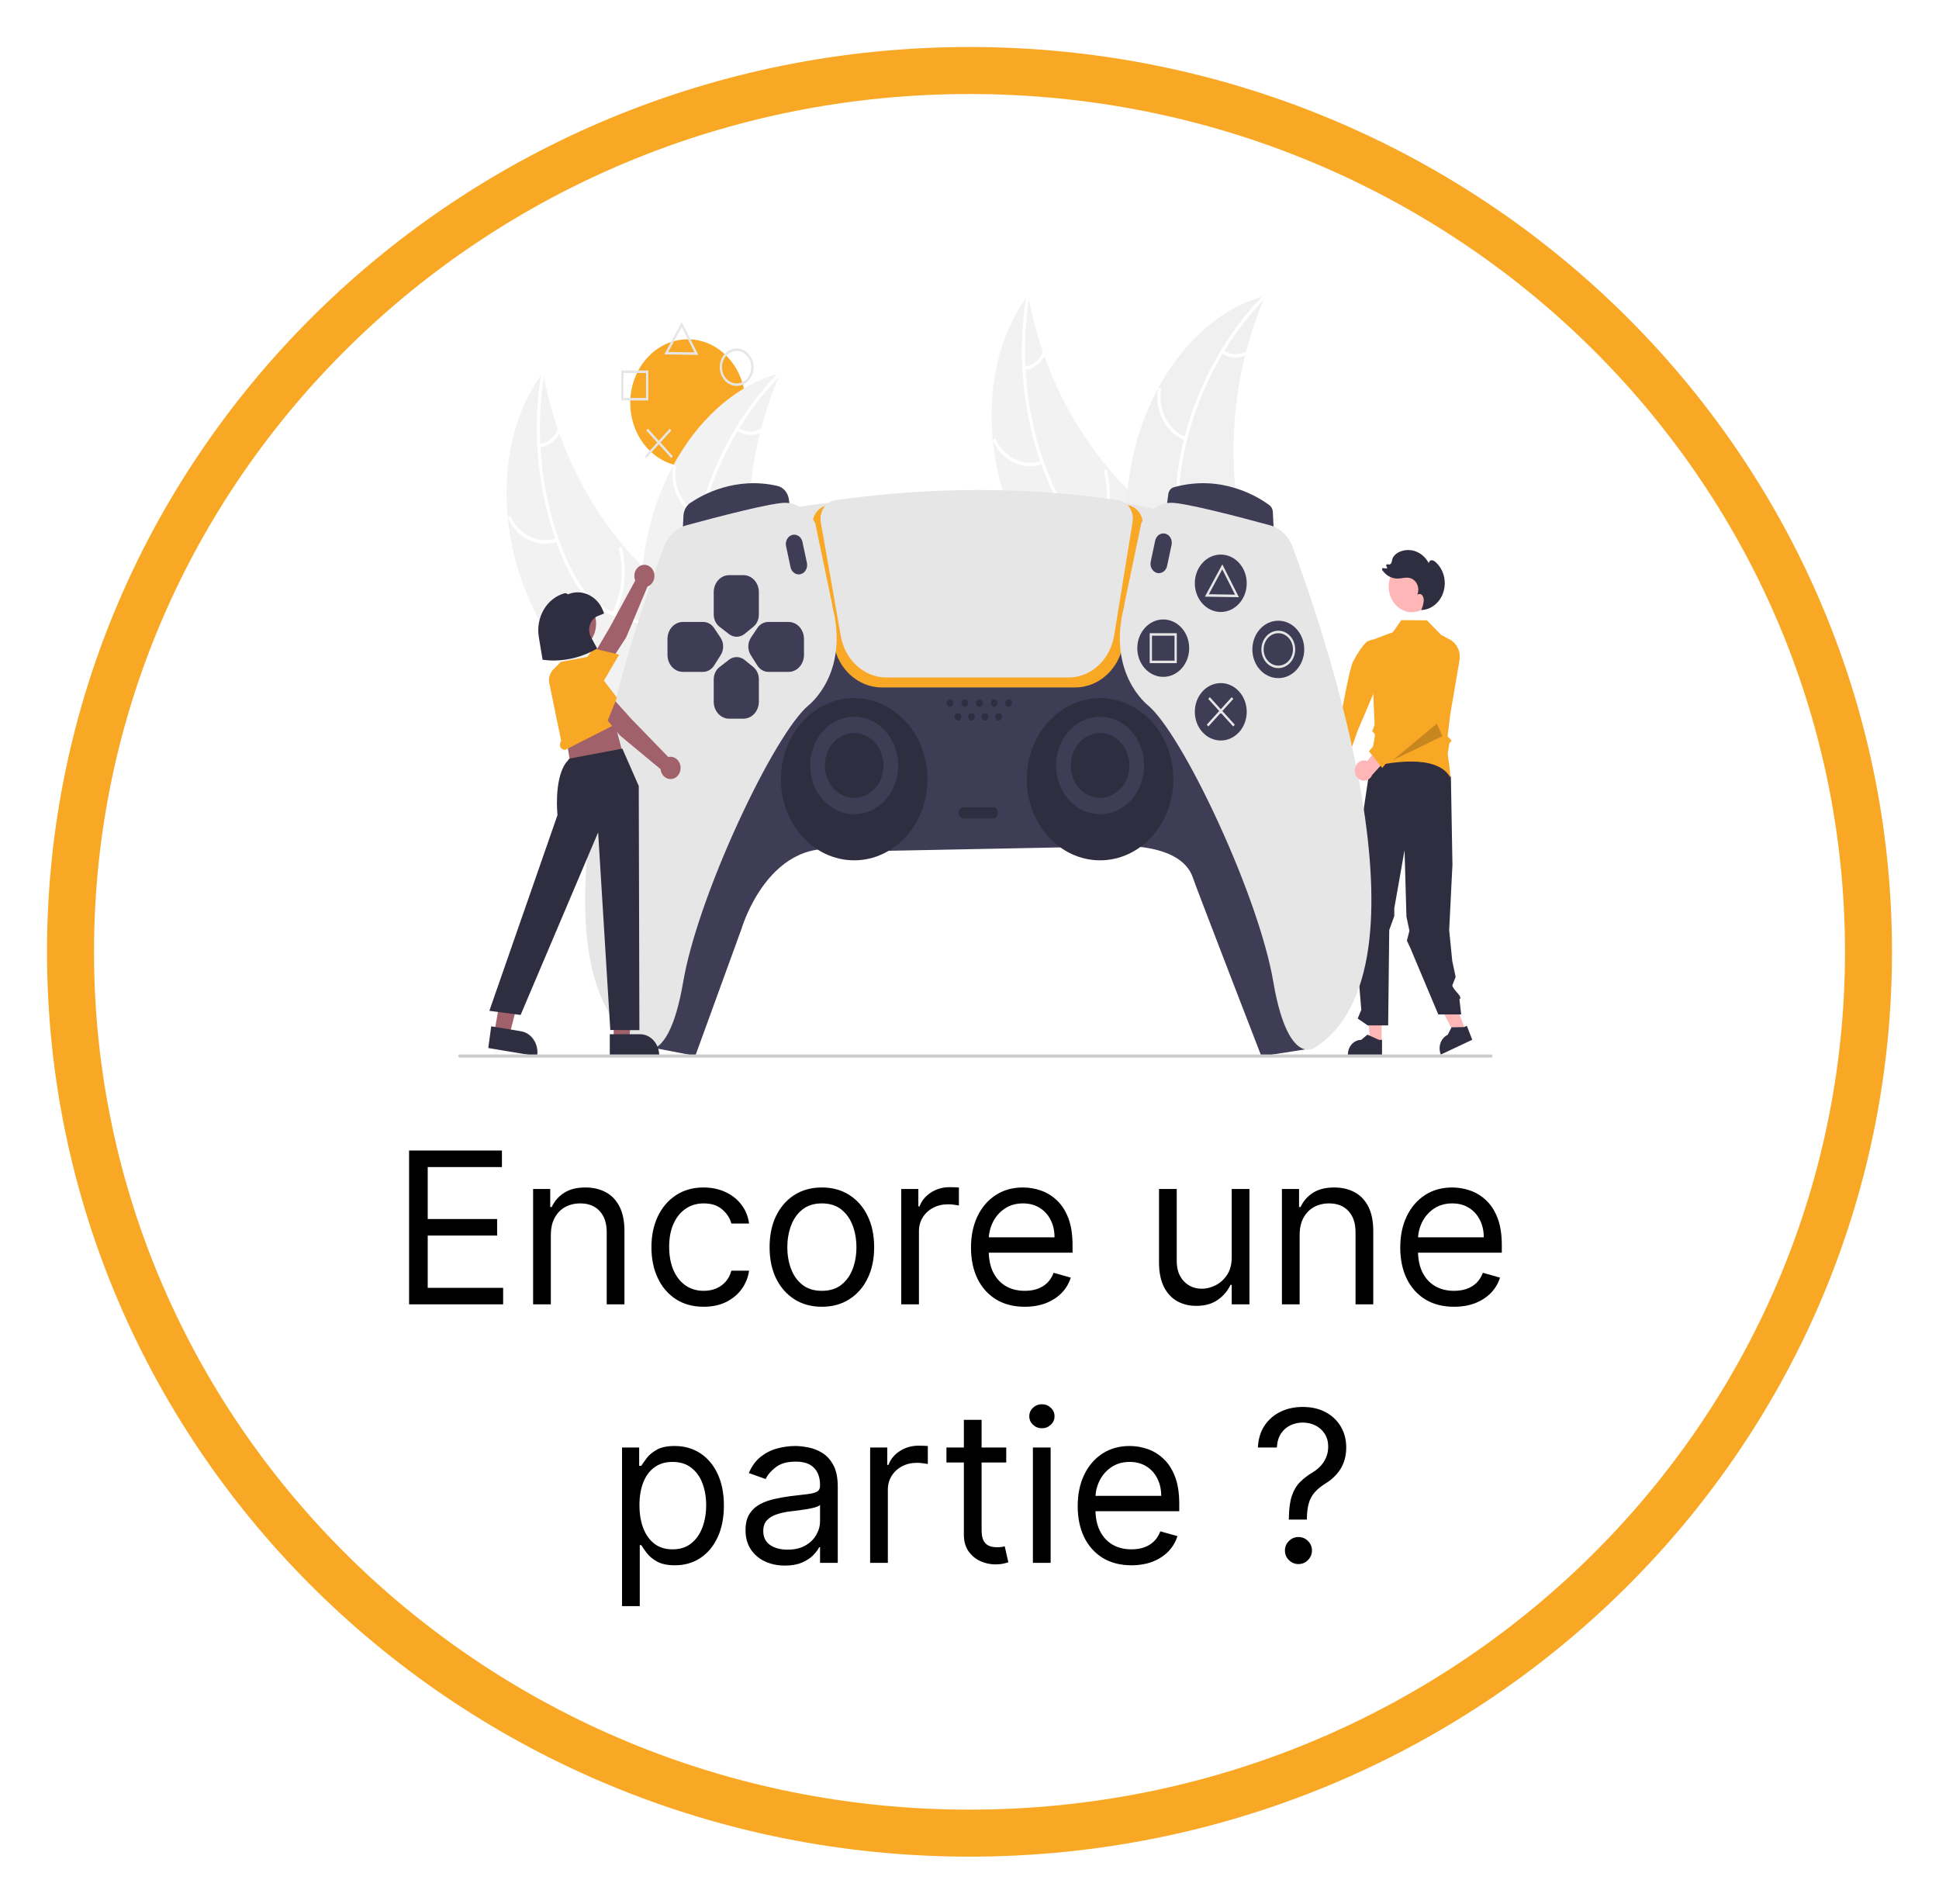 <svg width="165" height="162" viewBox="0 0 165 162" fill="none" xmlns="http://www.w3.org/2000/svg">
<g filter="url(#filter0_d_735_26)">
<path d="M159 77C159 118.385 124.786 152 82.5 152C40.214 152 6 118.385 6 77C6 35.615 40.214 2 82.5 2C124.786 2 159 35.615 159 77Z" fill="white" stroke="#F9A826" stroke-width="4"/>
<path d="M34.812 107V93.909H42.712V95.315H36.397V99.739H42.303V101.145H36.397V105.594H42.815V107H34.812ZM46.874 101.094V107H45.365V97.182H46.822V98.716H46.95C47.18 98.217 47.53 97.817 47.999 97.514C48.467 97.207 49.072 97.054 49.814 97.054C50.479 97.054 51.06 97.19 51.559 97.463C52.057 97.731 52.445 98.141 52.722 98.69C52.999 99.236 53.138 99.926 53.138 100.761V107H51.629V100.864C51.629 100.092 51.429 99.492 51.028 99.061C50.628 98.626 50.078 98.409 49.379 98.409C48.898 98.409 48.467 98.513 48.088 98.722C47.713 98.931 47.417 99.236 47.2 99.636C46.982 100.037 46.874 100.523 46.874 101.094ZM59.883 107.205C58.962 107.205 58.17 106.987 57.505 106.553C56.84 106.118 56.329 105.519 55.971 104.756C55.613 103.994 55.434 103.122 55.434 102.142C55.434 101.145 55.617 100.265 55.984 99.502C56.355 98.735 56.87 98.136 57.531 97.706C58.196 97.271 58.971 97.054 59.857 97.054C60.548 97.054 61.17 97.182 61.724 97.438C62.278 97.693 62.732 98.051 63.085 98.511C63.439 98.972 63.659 99.508 63.744 100.122H62.235C62.12 99.675 61.864 99.278 61.468 98.933C61.076 98.584 60.548 98.409 59.883 98.409C59.295 98.409 58.779 98.562 58.336 98.869C57.897 99.172 57.554 99.6 57.307 100.154C57.064 100.704 56.943 101.349 56.943 102.091C56.943 102.849 57.062 103.51 57.301 104.072C57.544 104.635 57.884 105.072 58.323 105.383C58.767 105.694 59.286 105.849 59.883 105.849C60.275 105.849 60.631 105.781 60.95 105.645C61.27 105.509 61.541 105.312 61.762 105.057C61.984 104.801 62.142 104.494 62.235 104.136H63.744C63.659 104.716 63.448 105.238 63.111 105.702C62.779 106.163 62.337 106.529 61.788 106.802C61.242 107.07 60.607 107.205 59.883 107.205ZM69.938 107.205C69.051 107.205 68.274 106.994 67.605 106.572C66.94 106.15 66.42 105.56 66.045 104.801C65.674 104.043 65.489 103.156 65.489 102.142C65.489 101.119 65.674 100.227 66.045 99.464C66.42 98.701 66.94 98.109 67.605 97.687C68.274 97.265 69.051 97.054 69.938 97.054C70.824 97.054 71.6 97.265 72.264 97.687C72.933 98.109 73.453 98.701 73.824 99.464C74.199 100.227 74.386 101.119 74.386 102.142C74.386 103.156 74.199 104.043 73.824 104.801C73.453 105.56 72.933 106.15 72.264 106.572C71.6 106.994 70.824 107.205 69.938 107.205ZM69.938 105.849C70.611 105.849 71.165 105.677 71.6 105.332C72.034 104.987 72.356 104.533 72.565 103.97C72.774 103.408 72.878 102.798 72.878 102.142C72.878 101.486 72.774 100.874 72.565 100.308C72.356 99.741 72.034 99.283 71.6 98.933C71.165 98.584 70.611 98.409 69.938 98.409C69.264 98.409 68.71 98.584 68.276 98.933C67.841 99.283 67.519 99.741 67.311 100.308C67.102 100.874 66.997 101.486 66.997 102.142C66.997 102.798 67.102 103.408 67.311 103.97C67.519 104.533 67.841 104.987 68.276 105.332C68.71 105.677 69.264 105.849 69.938 105.849ZM76.689 107V97.182H78.147V98.665H78.249C78.428 98.179 78.752 97.785 79.221 97.482C79.689 97.18 80.218 97.028 80.806 97.028C80.916 97.028 81.055 97.031 81.221 97.035C81.387 97.039 81.513 97.046 81.598 97.054V98.588C81.547 98.575 81.43 98.556 81.247 98.531C81.068 98.501 80.878 98.486 80.678 98.486C80.201 98.486 79.775 98.586 79.4 98.786C79.029 98.982 78.735 99.255 78.517 99.604C78.304 99.95 78.198 100.344 78.198 100.787V107H76.689ZM87.204 107.205C86.258 107.205 85.442 106.996 84.756 106.578C84.074 106.156 83.548 105.568 83.177 104.814C82.811 104.055 82.627 103.173 82.627 102.168C82.627 101.162 82.811 100.276 83.177 99.508C83.548 98.737 84.064 98.136 84.724 97.706C85.389 97.271 86.164 97.054 87.051 97.054C87.562 97.054 88.067 97.139 88.566 97.31C89.064 97.48 89.518 97.757 89.927 98.141C90.336 98.52 90.662 99.023 90.905 99.649C91.148 100.276 91.269 101.047 91.269 101.963V102.602H83.701V101.298H89.735C89.735 100.744 89.625 100.25 89.403 99.815C89.186 99.381 88.875 99.038 88.47 98.786C88.069 98.535 87.596 98.409 87.051 98.409C86.45 98.409 85.93 98.558 85.491 98.856C85.056 99.151 84.722 99.534 84.488 100.007C84.253 100.48 84.136 100.987 84.136 101.528V102.398C84.136 103.139 84.264 103.768 84.519 104.283C84.779 104.795 85.14 105.185 85.6 105.453C86.06 105.717 86.595 105.849 87.204 105.849C87.6 105.849 87.959 105.794 88.278 105.683C88.602 105.568 88.881 105.398 89.115 105.172C89.35 104.942 89.531 104.656 89.659 104.315L91.116 104.724C90.963 105.219 90.705 105.653 90.343 106.028C89.981 106.399 89.533 106.689 89 106.898C88.468 107.102 87.869 107.205 87.204 107.205ZM104.814 102.986V97.182H106.323V107H104.814V105.338H104.712C104.482 105.837 104.124 106.261 103.638 106.61C103.152 106.955 102.539 107.128 101.797 107.128C101.184 107.128 100.638 106.994 100.161 106.725C99.684 106.452 99.309 106.043 99.036 105.498C98.763 104.948 98.627 104.256 98.627 103.42V97.182H100.135V103.318C100.135 104.034 100.336 104.605 100.736 105.031C101.141 105.457 101.657 105.67 102.283 105.67C102.658 105.67 103.039 105.575 103.427 105.383C103.819 105.191 104.147 104.897 104.412 104.501C104.68 104.104 104.814 103.599 104.814 102.986ZM110.594 101.094V107H109.086V97.182H110.543V98.716H110.671C110.901 98.217 111.251 97.817 111.719 97.514C112.188 97.207 112.793 97.054 113.535 97.054C114.199 97.054 114.781 97.19 115.28 97.463C115.778 97.731 116.166 98.141 116.443 98.69C116.72 99.236 116.858 99.926 116.858 100.761V107H115.35V100.864C115.35 100.092 115.15 99.492 114.749 99.061C114.349 98.626 113.799 98.409 113.1 98.409C112.618 98.409 112.188 98.513 111.809 98.722C111.434 98.931 111.138 99.236 110.92 99.636C110.703 100.037 110.594 100.523 110.594 101.094ZM123.732 107.205C122.786 107.205 121.969 106.996 121.283 106.578C120.602 106.156 120.075 105.568 119.705 104.814C119.338 104.055 119.155 103.173 119.155 102.168C119.155 101.162 119.338 100.276 119.705 99.508C120.075 98.737 120.591 98.136 121.251 97.706C121.916 97.271 122.692 97.054 123.578 97.054C124.089 97.054 124.594 97.139 125.093 97.31C125.592 97.48 126.045 97.757 126.455 98.141C126.864 98.52 127.19 99.023 127.433 99.649C127.675 100.276 127.797 101.047 127.797 101.963V102.602H120.229V101.298H126.263C126.263 100.744 126.152 100.25 125.93 99.815C125.713 99.381 125.402 99.038 124.997 98.786C124.597 98.535 124.124 98.409 123.578 98.409C122.977 98.409 122.457 98.558 122.018 98.856C121.584 99.151 121.249 99.534 121.015 100.007C120.781 100.48 120.663 100.987 120.663 101.528V102.398C120.663 103.139 120.791 103.768 121.047 104.283C121.307 104.795 121.667 105.185 122.127 105.453C122.587 105.717 123.122 105.849 123.732 105.849C124.128 105.849 124.486 105.794 124.805 105.683C125.129 105.568 125.408 105.398 125.643 105.172C125.877 104.942 126.058 104.656 126.186 104.315L127.643 104.724C127.49 105.219 127.232 105.653 126.87 106.028C126.508 106.399 126.06 106.689 125.528 106.898C124.995 107.102 124.396 107.205 123.732 107.205ZM52.932 132.682V119.182H54.39V120.741H54.569C54.68 120.571 54.833 120.354 55.029 120.089C55.229 119.821 55.515 119.582 55.886 119.374C56.261 119.161 56.768 119.054 57.407 119.054C58.234 119.054 58.962 119.261 59.593 119.674C60.224 120.087 60.716 120.673 61.069 121.432C61.423 122.19 61.6 123.085 61.6 124.116C61.6 125.156 61.423 126.058 61.069 126.82C60.716 127.579 60.226 128.167 59.599 128.585C58.973 128.998 58.251 129.205 57.432 129.205C56.802 129.205 56.297 129.1 55.917 128.891C55.538 128.678 55.246 128.437 55.042 128.169C54.837 127.896 54.68 127.67 54.569 127.491H54.441V132.682H52.932ZM54.415 124.091C54.415 124.832 54.524 125.487 54.741 126.053C54.959 126.616 55.276 127.057 55.694 127.376C56.111 127.692 56.623 127.849 57.228 127.849C57.859 127.849 58.385 127.683 58.807 127.351C59.233 127.014 59.553 126.562 59.766 125.996C59.983 125.425 60.092 124.79 60.092 124.091C60.092 123.401 59.985 122.778 59.772 122.224C59.563 121.666 59.246 121.225 58.819 120.901C58.398 120.573 57.867 120.409 57.228 120.409C56.614 120.409 56.099 120.565 55.681 120.876C55.263 121.183 54.948 121.613 54.735 122.167C54.522 122.717 54.415 123.358 54.415 124.091ZM66.79 129.23C66.168 129.23 65.604 129.113 65.097 128.879C64.589 128.64 64.187 128.297 63.888 127.849C63.59 127.398 63.441 126.852 63.441 126.213C63.441 125.651 63.552 125.195 63.773 124.845C63.995 124.491 64.291 124.214 64.662 124.014C65.033 123.814 65.442 123.665 65.889 123.567C66.341 123.464 66.795 123.384 67.251 123.324C67.847 123.247 68.331 123.19 68.702 123.151C69.077 123.109 69.349 123.038 69.52 122.94C69.695 122.842 69.782 122.672 69.782 122.429V122.378C69.782 121.747 69.609 121.257 69.264 120.908C68.923 120.558 68.406 120.384 67.711 120.384C66.991 120.384 66.426 120.541 66.017 120.857C65.608 121.172 65.32 121.509 65.154 121.866L63.722 121.355C63.978 120.759 64.319 120.294 64.745 119.962C65.175 119.625 65.644 119.391 66.151 119.259C66.663 119.122 67.165 119.054 67.66 119.054C67.975 119.054 68.337 119.092 68.746 119.169C69.16 119.241 69.558 119.393 69.942 119.623C70.329 119.853 70.651 120.2 70.907 120.665C71.163 121.129 71.29 121.751 71.29 122.531V129H69.782V127.67H69.705C69.603 127.884 69.432 128.112 69.194 128.354C68.955 128.597 68.638 128.804 68.241 128.974C67.845 129.145 67.361 129.23 66.79 129.23ZM67.02 127.875C67.617 127.875 68.12 127.758 68.529 127.523C68.942 127.289 69.254 126.987 69.462 126.616C69.675 126.245 69.782 125.855 69.782 125.446V124.065C69.718 124.142 69.577 124.212 69.36 124.276C69.147 124.336 68.9 124.389 68.618 124.436C68.341 124.479 68.071 124.517 67.807 124.551C67.547 124.581 67.336 124.607 67.174 124.628C66.782 124.679 66.415 124.762 66.075 124.877C65.738 124.988 65.465 125.156 65.256 125.382C65.052 125.604 64.95 125.906 64.95 126.29C64.95 126.814 65.143 127.21 65.531 127.479C65.923 127.743 66.42 127.875 67.02 127.875ZM74.044 129V119.182H75.501V120.665H75.603C75.782 120.179 76.106 119.785 76.575 119.482C77.044 119.18 77.572 119.028 78.16 119.028C78.271 119.028 78.409 119.031 78.576 119.035C78.742 119.039 78.868 119.045 78.953 119.054V120.588C78.902 120.575 78.784 120.556 78.601 120.531C78.422 120.501 78.233 120.486 78.032 120.486C77.555 120.486 77.129 120.586 76.754 120.786C76.383 120.982 76.089 121.255 75.872 121.604C75.659 121.95 75.552 122.344 75.552 122.787V129H74.044ZM85.626 119.182V120.46H80.538V119.182H85.626ZM82.021 116.83H83.53V126.188C83.53 126.614 83.591 126.933 83.715 127.146C83.843 127.355 84.005 127.496 84.201 127.568C84.401 127.636 84.612 127.67 84.834 127.67C85 127.67 85.136 127.662 85.243 127.645C85.349 127.624 85.434 127.607 85.498 127.594L85.805 128.949C85.703 128.987 85.56 129.026 85.377 129.064C85.194 129.107 84.961 129.128 84.68 129.128C84.254 129.128 83.836 129.036 83.427 128.853C83.022 128.67 82.686 128.391 82.417 128.016C82.153 127.641 82.021 127.168 82.021 126.597V116.83ZM87.895 129V119.182H89.404V129H87.895ZM88.662 117.545C88.368 117.545 88.115 117.445 87.902 117.245C87.693 117.045 87.588 116.804 87.588 116.523C87.588 116.241 87.693 116.001 87.902 115.8C88.115 115.6 88.368 115.5 88.662 115.5C88.956 115.5 89.208 115.6 89.417 115.8C89.63 116.001 89.736 116.241 89.736 116.523C89.736 116.804 89.63 117.045 89.417 117.245C89.208 117.445 88.956 117.545 88.662 117.545ZM96.283 129.205C95.337 129.205 94.521 128.996 93.835 128.578C93.153 128.156 92.627 127.568 92.256 126.814C91.89 126.055 91.707 125.173 91.707 124.168C91.707 123.162 91.89 122.276 92.256 121.509C92.627 120.737 93.143 120.136 93.803 119.706C94.468 119.271 95.243 119.054 96.13 119.054C96.641 119.054 97.146 119.139 97.645 119.31C98.143 119.48 98.597 119.757 99.006 120.141C99.415 120.52 99.741 121.023 99.984 121.649C100.227 122.276 100.349 123.047 100.349 123.963V124.602H92.781V123.298H98.814C98.814 122.744 98.704 122.25 98.482 121.815C98.265 121.381 97.954 121.038 97.549 120.786C97.148 120.535 96.675 120.409 96.13 120.409C95.529 120.409 95.009 120.558 94.57 120.857C94.136 121.151 93.801 121.534 93.567 122.007C93.332 122.48 93.215 122.987 93.215 123.528V124.398C93.215 125.139 93.343 125.768 93.599 126.283C93.859 126.795 94.219 127.185 94.679 127.453C95.139 127.717 95.674 127.849 96.283 127.849C96.68 127.849 97.038 127.794 97.357 127.683C97.681 127.568 97.96 127.398 98.195 127.172C98.429 126.942 98.61 126.656 98.738 126.315L100.195 126.724C100.042 127.219 99.784 127.653 99.422 128.028C99.06 128.399 98.612 128.689 98.079 128.898C97.547 129.102 96.948 129.205 96.283 129.205ZM109.675 125.318V125.241C109.683 124.428 109.768 123.78 109.93 123.298C110.092 122.817 110.322 122.427 110.621 122.129C110.919 121.83 111.277 121.555 111.695 121.304C111.946 121.151 112.172 120.969 112.372 120.761C112.572 120.548 112.73 120.303 112.845 120.026C112.964 119.749 113.024 119.442 113.024 119.105C113.024 118.687 112.926 118.325 112.73 118.018C112.534 117.712 112.272 117.475 111.944 117.309C111.616 117.143 111.251 117.06 110.851 117.06C110.501 117.06 110.165 117.132 109.841 117.277C109.517 117.422 109.246 117.65 109.029 117.961C108.812 118.272 108.686 118.679 108.652 119.182H107.041C107.075 118.457 107.263 117.837 107.604 117.322C107.949 116.806 108.403 116.412 108.965 116.139C109.532 115.866 110.16 115.73 110.851 115.73C111.601 115.73 112.253 115.879 112.807 116.178C113.365 116.476 113.795 116.885 114.098 117.405C114.405 117.925 114.558 118.517 114.558 119.182C114.558 119.651 114.486 120.075 114.341 120.454C114.2 120.833 113.996 121.172 113.727 121.47C113.463 121.768 113.143 122.033 112.768 122.263C112.393 122.497 112.093 122.744 111.867 123.004C111.641 123.26 111.477 123.565 111.375 123.918C111.273 124.272 111.217 124.713 111.209 125.241V125.318H109.675ZM110.493 129.102C110.177 129.102 109.907 128.989 109.681 128.763C109.455 128.538 109.342 128.267 109.342 127.952C109.342 127.636 109.455 127.366 109.681 127.14C109.907 126.914 110.177 126.801 110.493 126.801C110.808 126.801 111.079 126.914 111.305 127.14C111.53 127.366 111.643 127.636 111.643 127.952C111.643 128.161 111.59 128.352 111.484 128.527C111.381 128.702 111.243 128.842 111.068 128.949C110.898 129.051 110.706 129.102 110.493 129.102Z" fill="black"/>
<path d="M82.838 60L75 51.33L79.558 48.281L83.27 52.386L95.807 41L100 44.417L82.838 60Z" fill="white"/>
</g>
<g clip-path="url(#clip0_735_26)" filter="url(#filter1_d_735_26)">
<path d="M124.753 83.785L123.884 84.195L122.042 80.681L123.324 80.076L124.753 83.785Z" fill="#FFB6B6"/>
<path d="M117.571 84.695L116.626 84.695L116.177 80.664H117.571L117.571 84.695Z" fill="#FFB6B6"/>
<path d="M117.604 85.785L114.699 85.785V85.745C114.699 85.413 114.818 85.095 115.03 84.86C115.243 84.625 115.53 84.494 115.83 84.494H115.83L116.361 84.048L117.351 84.494L117.604 84.494L117.604 85.785Z" fill="#2F2E41"/>
<path d="M125.281 84.483L122.609 85.743L122.594 85.706C122.477 85.4 122.474 85.056 122.586 84.748C122.697 84.441 122.915 84.195 123.191 84.064L123.191 84.064L123.522 83.424L124.59 83.405L124.823 83.295L125.281 84.483Z" fill="#2F2E41"/>
<path d="M116.644 60.836L115.209 70.508L115.599 71.949L115.087 72.97L115.84 81.935L115.534 82.679L116.388 83.262H118.126L118.218 75.146L118.647 73.954V73.298L119.521 68.349L119.682 74.01L119.936 75.203L119.722 76.053L120.001 76.648L122.392 82.328H124.34L124.19 81.043C124.539 80.848 123.666 80.276 123.582 79.853L123.869 79.139L123.582 77.79L123.319 75.154L123.596 69.59L123.465 62.097C122.811 61.127 122.086 60.378 121.186 60.169L116.644 60.836Z" fill="#2F2E41"/>
<path d="M120.141 48.098C121.228 48.098 122.11 47.123 122.11 45.92C122.11 44.717 121.228 43.741 120.141 43.741C119.053 43.741 118.172 44.717 118.172 45.92C118.172 47.123 119.053 48.098 120.141 48.098Z" fill="#FFB6B6"/>
<path d="M112.022 63.121C111.998 62.999 111.998 62.872 112.022 62.749C112.047 62.627 112.095 62.512 112.164 62.413C112.234 62.313 112.321 62.232 112.422 62.174C112.522 62.117 112.633 62.084 112.746 62.079L113.54 59.161L114.457 60.377L113.563 62.961C113.558 63.172 113.484 63.373 113.354 63.528C113.224 63.682 113.047 63.778 112.857 63.798C112.667 63.818 112.477 63.76 112.323 63.635C112.17 63.51 112.062 63.327 112.022 63.121Z" fill="#FFB6B6"/>
<path d="M117.168 51.13L116.812 50.411L116.354 50.58C116.354 50.58 115.849 50.941 115.14 52.304C114.813 52.935 114.105 56.977 114.105 56.977L112.45 61.824L114.137 62.14L115.545 58.145L117.177 54.322L117.168 51.13Z" fill="#F9A826"/>
<path d="M120.068 60.805C121.454 60.805 122.853 61.107 123.426 62.187C123.411 61.952 123.373 61.545 123.334 61.172L123.191 60.168L123.336 59.248L123.528 59.036L123.184 58.655L123.419 56.735L124.193 52.21C124.254 51.855 124.206 51.486 124.058 51.163C123.91 50.84 123.67 50.58 123.375 50.424L122.631 50.028L121.425 48.791L119.244 48.773L118.533 49.796L116.66 50.5L116.974 57.696L116.768 58.228C116.814 58.275 116.912 58.376 116.964 58.44C117.039 58.532 116.944 59.002 116.881 59.274L116.794 60L117.068 60.216L116.711 60.682L116.64 61.273C116.994 61.18 118.523 60.805 120.068 60.805Z" fill="#F9A826"/>
<path d="M120.644 47.992C120.653 47.971 120.661 47.95 120.67 47.93C120.666 47.93 120.663 47.93 120.66 47.931L120.644 47.992Z" fill="#2F2E41"/>
<path d="M122.165 43.84C122.071 43.743 121.95 43.684 121.821 43.676C121.694 43.681 121.565 43.808 121.591 43.946C121.357 43.487 120.985 43.135 120.54 42.95C120.094 42.766 119.605 42.76 119.156 42.935C118.84 43.059 118.529 43.306 118.457 43.669C118.449 43.764 118.424 43.856 118.381 43.939C118.345 43.984 118.297 44.015 118.244 44.03C118.191 44.045 118.136 44.042 118.084 44.022L118.081 44.021C118.063 44.015 118.044 44.014 118.026 44.02C118.009 44.025 117.992 44.036 117.98 44.052C117.968 44.068 117.961 44.087 117.959 44.107C117.956 44.128 117.96 44.148 117.969 44.167L118.058 44.352C117.945 44.379 117.828 44.377 117.716 44.343C117.698 44.338 117.678 44.339 117.66 44.347C117.642 44.354 117.627 44.367 117.616 44.385C117.605 44.403 117.6 44.423 117.6 44.444C117.6 44.466 117.606 44.486 117.618 44.504C117.766 44.729 117.961 44.912 118.185 45.04C118.409 45.167 118.657 45.235 118.91 45.238C119.267 45.236 119.629 45.099 119.977 45.19C120.112 45.226 120.238 45.294 120.345 45.39C120.453 45.486 120.54 45.607 120.6 45.745C120.66 45.884 120.691 46.035 120.691 46.188C120.691 46.341 120.66 46.492 120.601 46.63C120.708 46.501 120.914 46.532 121.024 46.658C121.074 46.727 121.111 46.805 121.133 46.89C121.155 46.974 121.161 47.063 121.15 47.15C121.121 47.417 121.05 47.676 120.939 47.915C121.362 47.901 121.771 47.743 122.11 47.463C122.45 47.184 122.703 46.795 122.837 46.351C122.971 45.907 122.978 45.428 122.858 44.978C122.737 44.529 122.495 44.132 122.165 43.84H122.165Z" fill="#2F2E41"/>
<path d="M58.528 35.707C61.231 35.707 63.423 33.282 63.423 30.291C63.423 27.299 61.231 24.874 58.528 24.874C55.824 24.874 53.632 27.299 53.632 30.291C53.632 33.282 55.824 35.707 58.528 35.707Z" fill="#F9A826"/>
<path d="M44.769 46.402C42.312 40.391 42.403 32.771 46.215 27.699C47.49 34.733 50.973 41.041 56.048 45.507C58.011 47.221 60.355 48.902 60.891 51.605C61.225 53.286 60.752 55.065 59.934 56.53C59.117 57.994 57.977 59.199 56.85 60.387L56.724 60.793C51.822 57.038 47.225 52.413 44.769 46.402Z" fill="#F2F2F2"/>
<path d="M46.321 27.772C45.444 33.087 46.096 38.747 48.228 43.616C48.689 44.669 49.239 45.693 49.977 46.539C50.714 47.387 51.596 47.92 52.61 48.248C53.537 48.547 54.517 48.734 55.362 49.278C56.253 49.851 56.806 50.813 57.021 51.915C57.285 53.264 57.094 54.638 56.866 55.974C56.612 57.457 56.328 58.993 56.695 60.484C56.74 60.665 56.484 60.731 56.439 60.55C55.8 57.956 57.043 55.398 56.869 52.789C56.788 51.572 56.375 50.375 55.432 49.67C54.607 49.053 53.597 48.859 52.656 48.565C51.667 48.255 50.78 47.783 50.025 47.001C49.252 46.2 48.664 45.198 48.181 44.163C47.091 41.828 46.373 39.256 45.992 36.666C45.555 33.69 45.581 30.653 46.07 27.686C46.1 27.503 46.351 27.59 46.321 27.772H46.321Z" fill="white"/>
<path d="M47.459 42.074C46.663 42.356 45.803 42.316 45.031 41.961C44.26 41.606 43.627 40.959 43.247 40.136C43.171 39.969 43.401 39.83 43.478 39.997C43.831 40.764 44.42 41.367 45.139 41.696C45.858 42.025 46.66 42.058 47.4 41.791C47.56 41.733 47.619 42.016 47.459 42.074H47.459Z" fill="white"/>
<path d="M52.121 48.164C52.917 46.491 53.113 44.548 52.671 42.723C52.627 42.542 52.883 42.476 52.927 42.657C53.383 44.557 53.176 46.579 52.345 48.318C52.265 48.483 52.043 48.329 52.121 48.164H52.121Z" fill="white"/>
<path d="M45.893 33.784C46.221 33.746 46.536 33.618 46.809 33.412C47.082 33.206 47.304 32.928 47.456 32.604C47.533 32.437 47.756 32.592 47.679 32.757C47.51 33.115 47.264 33.422 46.963 33.65C46.662 33.878 46.315 34.022 45.953 34.068C45.919 34.075 45.884 34.068 45.854 34.048C45.825 34.028 45.804 33.996 45.795 33.959C45.787 33.922 45.793 33.882 45.812 33.849C45.83 33.817 45.859 33.793 45.893 33.784Z" fill="white"/>
<path d="M66.403 27.758C66.358 27.863 66.312 27.969 66.268 28.076C65.661 29.5 65.159 30.975 64.769 32.488C64.737 32.605 64.706 32.723 64.677 32.84C63.77 36.497 63.485 40.308 63.836 44.08C63.977 45.58 64.221 47.067 64.565 48.527C65.042 50.543 65.703 52.687 65.554 54.7C65.54 54.91 65.515 55.119 65.478 55.326L57.182 60.932C57.157 60.934 57.134 60.939 57.109 60.941L56.787 61.182C56.764 61.108 56.742 61.031 56.72 60.957C56.707 60.914 56.695 60.87 56.682 60.827C56.674 60.798 56.666 60.769 56.657 60.744C56.654 60.734 56.651 60.724 56.65 60.717C56.641 60.691 56.635 60.666 56.627 60.643C56.504 60.212 56.382 59.779 56.264 59.344C56.263 59.342 56.263 59.342 56.263 59.339C55.367 56.025 54.713 52.6 54.55 49.173C54.545 49.07 54.539 48.965 54.538 48.859C54.472 47.315 54.52 45.766 54.682 44.23C54.773 43.389 54.903 42.554 55.071 41.727C55.507 39.593 56.245 37.548 57.256 35.667C59.272 31.919 62.349 28.925 66.115 27.837C66.211 27.81 66.306 27.783 66.403 27.758Z" fill="#F2F2F2"/>
<path d="M66.449 27.887C62.856 31.546 60.297 36.499 59.349 41.808C59.145 42.955 59.027 44.139 59.155 45.306C59.283 46.474 59.696 47.487 60.328 48.424C60.905 49.281 61.585 50.083 61.964 51.08C62.364 52.131 62.282 53.267 61.854 54.291C61.33 55.544 60.431 56.514 59.522 57.428C58.512 58.444 57.449 59.481 56.931 60.916C56.868 61.09 56.628 60.972 56.691 60.798C57.592 58.301 59.977 57.086 61.257 54.888C61.855 53.862 62.176 52.631 61.807 51.44C61.484 50.398 60.783 49.57 60.192 48.708C59.571 47.803 59.119 46.835 58.943 45.707C58.761 44.553 58.837 43.361 59.015 42.213C59.415 39.623 60.241 37.09 61.346 34.769C62.617 32.102 64.291 29.694 66.295 27.651C66.419 27.524 66.572 27.761 66.449 27.887L66.449 27.887Z" fill="white"/>
<path d="M59.575 40.064C58.786 39.759 58.121 39.154 57.698 38.357C57.275 37.559 57.122 36.622 57.267 35.711C57.296 35.527 57.556 35.569 57.526 35.754C57.391 36.601 57.533 37.475 57.928 38.217C58.324 38.958 58.945 39.519 59.681 39.798C59.842 39.859 59.734 40.125 59.575 40.064H59.575Z" fill="white"/>
<path d="M59.983 48.032C61.529 47.226 62.742 45.806 63.383 44.054C63.446 43.88 63.687 43.998 63.623 44.171C62.954 45.993 61.688 47.469 60.078 48.303C59.925 48.383 59.831 48.111 59.983 48.032L59.983 48.032Z" fill="white"/>
<path d="M62.836 32.402C63.118 32.59 63.439 32.698 63.769 32.715C64.099 32.732 64.428 32.659 64.726 32.501C64.878 32.419 64.972 32.691 64.82 32.772C64.491 32.945 64.128 33.026 63.763 33.008C63.398 32.989 63.044 32.873 62.729 32.668C62.698 32.651 62.674 32.622 62.661 32.587C62.649 32.551 62.649 32.511 62.662 32.476C62.676 32.441 62.703 32.413 62.735 32.4C62.767 32.386 62.804 32.387 62.836 32.402Z" fill="white"/>
<path d="M86.044 39.818C83.587 33.806 83.678 26.187 87.49 21.114C88.765 28.148 92.249 34.456 97.323 38.922C99.286 40.637 101.63 42.318 102.166 45.02C102.5 46.702 102.027 48.48 101.209 49.945C100.392 51.41 99.252 52.615 98.126 53.802L97.999 54.209C93.097 50.453 88.5 45.829 86.044 39.818Z" fill="#F2F2F2"/>
<path d="M87.596 21.188C86.719 26.503 87.371 32.162 89.503 37.032C89.964 38.085 90.515 39.108 91.252 39.955C91.989 40.802 92.871 41.336 93.885 41.663C94.812 41.963 95.792 42.15 96.637 42.694C97.528 43.267 98.081 44.228 98.296 45.331C98.56 46.68 98.369 48.053 98.141 49.389C97.888 50.873 97.603 52.409 97.97 53.9C98.015 54.081 97.759 54.147 97.714 53.966C97.075 51.372 98.318 48.813 98.144 46.205C98.063 44.988 97.65 43.791 96.707 43.085C95.882 42.469 94.872 42.274 93.931 41.98C92.943 41.671 92.055 41.199 91.3 40.416C90.527 39.615 89.939 38.613 89.456 37.578C88.366 35.244 87.648 32.672 87.267 30.082C86.83 27.106 86.856 24.068 87.345 21.102C87.375 20.918 87.626 21.005 87.596 21.188H87.596Z" fill="white"/>
<path d="M88.734 35.489C87.939 35.772 87.078 35.732 86.306 35.377C85.535 35.022 84.903 34.375 84.522 33.552C84.446 33.385 84.677 33.245 84.753 33.413C85.106 34.18 85.695 34.782 86.414 35.111C87.133 35.44 87.935 35.474 88.675 35.206C88.835 35.148 88.894 35.432 88.734 35.489Z" fill="white"/>
<path d="M93.397 41.58C94.192 39.907 94.388 37.964 93.946 36.139C93.902 35.958 94.158 35.892 94.202 36.072C94.659 37.973 94.451 39.995 93.62 41.733C93.54 41.899 93.318 41.745 93.397 41.58H93.397Z" fill="white"/>
<path d="M87.168 27.2C87.497 27.162 87.811 27.034 88.084 26.828C88.357 26.622 88.579 26.344 88.731 26.02C88.808 25.853 89.031 26.008 88.954 26.173C88.785 26.531 88.539 26.837 88.238 27.066C87.937 27.294 87.59 27.437 87.228 27.483C87.194 27.491 87.159 27.484 87.129 27.463C87.1 27.443 87.079 27.412 87.07 27.375C87.062 27.337 87.068 27.298 87.087 27.265C87.105 27.232 87.134 27.209 87.168 27.2V27.2Z" fill="white"/>
<path d="M107.679 21.173C107.633 21.279 107.587 21.384 107.543 21.492C106.936 22.915 106.435 24.391 106.044 25.904C106.012 26.02 105.981 26.139 105.952 26.256C105.046 29.913 104.76 33.724 105.111 37.495C105.252 38.996 105.496 40.483 105.841 41.943C106.317 43.959 106.978 46.102 106.829 48.115C106.815 48.326 106.79 48.535 106.753 48.742L98.457 54.348C98.432 54.35 98.409 54.355 98.384 54.357L98.062 54.597C98.04 54.524 98.018 54.446 97.995 54.373C97.982 54.33 97.97 54.286 97.957 54.243C97.949 54.214 97.941 54.185 97.932 54.159C97.929 54.15 97.926 54.14 97.925 54.132C97.916 54.107 97.91 54.082 97.902 54.058C97.779 53.627 97.657 53.194 97.539 52.76C97.538 52.758 97.538 52.758 97.538 52.755C96.642 49.441 95.988 46.015 95.825 42.589C95.82 42.486 95.814 42.381 95.813 42.275C95.747 40.73 95.795 39.182 95.957 37.646C96.049 36.805 96.178 35.969 96.346 35.143C96.782 33.009 97.52 30.964 98.531 29.083C100.547 25.334 103.624 22.34 107.39 21.253C107.486 21.225 107.581 21.199 107.679 21.173Z" fill="#F0F0F0"/>
<path d="M107.724 21.302C104.131 24.962 101.572 29.915 100.625 35.223C100.42 36.371 100.302 37.555 100.43 38.722C100.558 39.889 100.972 40.903 101.603 41.84C102.18 42.696 102.861 43.499 103.24 44.496C103.639 45.547 103.557 46.683 103.129 47.707C102.605 48.959 101.706 49.929 100.797 50.844C99.787 51.859 98.724 52.896 98.206 54.332C98.143 54.505 97.903 54.388 97.966 54.214C98.867 51.717 101.252 50.502 102.532 48.303C103.13 47.278 103.452 46.047 103.082 44.855C102.759 43.813 102.059 42.985 101.467 42.123C100.846 41.218 100.395 40.251 100.218 39.122C100.037 37.968 100.113 36.777 100.29 35.628C100.69 33.038 101.516 30.506 102.622 28.185C103.892 25.517 105.566 23.11 107.57 21.066C107.695 20.94 107.848 21.177 107.724 21.302L107.724 21.302Z" fill="white"/>
<path d="M100.85 33.48C100.061 33.175 99.396 32.57 98.973 31.772C98.55 30.975 98.397 30.037 98.542 29.127C98.571 28.942 98.831 28.985 98.802 29.169C98.666 30.017 98.808 30.891 99.204 31.632C99.599 32.374 100.22 32.935 100.957 33.214C101.117 33.275 101.009 33.54 100.85 33.48H100.85Z" fill="white"/>
<path d="M101.259 41.448C102.804 40.642 104.018 39.221 104.658 37.469C104.721 37.296 104.962 37.414 104.898 37.587C104.229 39.409 102.963 40.884 101.353 41.719C101.2 41.799 101.106 41.527 101.259 41.448L101.259 41.448Z" fill="white"/>
<path d="M104.111 25.818C104.394 26.006 104.715 26.113 105.044 26.131C105.374 26.148 105.703 26.074 106.001 25.916C106.153 25.835 106.247 26.106 106.096 26.187C105.766 26.36 105.403 26.441 105.038 26.423C104.674 26.405 104.319 26.288 104.004 26.084C103.973 26.067 103.949 26.038 103.936 26.002C103.924 25.967 103.924 25.927 103.937 25.892C103.952 25.857 103.978 25.829 104.01 25.815C104.043 25.801 104.079 25.802 104.111 25.818Z" fill="white"/>
<path d="M54.736 84.399L55.643 85.176L59.168 85.853L63.087 75.076C63.087 75.076 65.487 66.77 72.206 68.469L93.803 68.044C93.803 68.044 100.435 67.293 101.531 70.752C101.738 71.408 107.338 85.886 107.338 85.886L111.264 85.273L110.793 72.93L101.469 48.982L85.26 47.862L68.558 49.141L54.736 84.399Z" fill="#3F3D56"/>
<path d="M72.686 69.213C76.132 69.213 78.925 66.122 78.925 62.31C78.925 58.497 76.132 55.407 72.686 55.407C69.24 55.407 66.447 58.497 66.447 62.31C66.447 66.122 69.24 69.213 72.686 69.213Z" fill="#2F2E41"/>
<path d="M93.612 69.213C97.057 69.213 99.851 66.122 99.851 62.31C99.851 58.497 97.057 55.407 93.612 55.407C90.166 55.407 87.372 58.497 87.372 62.31C87.372 66.122 90.166 69.213 93.612 69.213Z" fill="#2F2E41"/>
<path d="M65.391 39.689L67.96 39.132C67.96 39.132 87.302 36.078 99.528 39.689L98.603 42.556L66.255 42.344L65.391 39.689Z" fill="#E6E6E6"/>
<path d="M91.47 54.504H75.055C73.062 54.504 71.339 52.977 70.959 50.873L69.163 40.933C69.123 40.716 69.125 40.492 69.167 40.276C69.21 40.06 69.293 39.856 69.411 39.677C69.535 39.489 69.692 39.332 69.873 39.215C70.053 39.097 70.254 39.022 70.462 38.994C79.12 37.805 87.692 37.803 95.942 38.988C96.148 39.016 96.346 39.09 96.524 39.206C96.702 39.322 96.857 39.477 96.978 39.662C97.096 39.838 97.179 40.039 97.223 40.252C97.267 40.466 97.271 40.687 97.235 40.902L95.576 50.812C95.218 52.951 93.491 54.504 91.47 54.504Z" fill="#F9A826"/>
<path d="M58.089 41.307L58.16 39.885C58.172 39.663 58.231 39.448 58.334 39.257C58.437 39.067 58.58 38.907 58.751 38.791C59.787 38.087 62.583 36.538 66.151 37.35C66.401 37.407 66.63 37.549 66.805 37.755C66.98 37.961 67.094 38.222 67.131 38.502L67.226 39.242L58.089 41.307Z" fill="#3F3D56"/>
<path d="M108.4 41.307L99.263 39.242L99.416 38.053C99.434 37.913 99.49 37.781 99.575 37.676C99.661 37.57 99.773 37.496 99.897 37.462C104.012 36.319 107.161 38.348 108.029 38.997C108.111 39.059 108.179 39.141 108.229 39.236C108.278 39.332 108.306 39.439 108.312 39.549L108.4 41.307Z" fill="#3F3D56"/>
<path d="M55.188 85.327C54.967 85.329 54.751 85.262 54.565 85.133C52.118 83.552 50.593 80.656 50.034 76.526C49.573 73.115 49.766 68.833 50.607 63.8C52.097 54.876 55.221 45.956 56.495 42.536C56.664 42.084 56.926 41.683 57.261 41.364C57.596 41.045 57.993 40.818 58.422 40.7C61.048 39.985 65.633 38.786 66.831 38.786C68.472 38.786 69.359 40.495 69.368 40.513L69.373 40.527L70.814 47.44V47.54C71.609 50.516 71.018 52.666 70.382 53.945C69.692 55.334 68.799 56.028 68.79 56.034C67.388 57.216 65.103 61.021 62.829 65.964C60.466 71.102 58.714 76.17 58.143 79.524C57.444 83.628 56.419 84.885 55.683 85.216C55.526 85.288 55.358 85.326 55.188 85.327Z" fill="#E6E6E6"/>
<path d="M90.929 53.654H75.419C74.504 53.653 73.617 53.3 72.911 52.656C72.204 52.011 71.722 51.116 71.546 50.122L69.849 40.454C69.811 40.24 69.814 40.02 69.856 39.807C69.898 39.594 69.979 39.393 70.095 39.216C70.21 39.039 70.357 38.89 70.526 38.779C70.695 38.667 70.883 38.595 71.079 38.567C79.26 37.411 87.36 37.409 95.155 38.561C95.348 38.59 95.533 38.662 95.7 38.772C95.867 38.883 96.012 39.029 96.126 39.203C96.241 39.377 96.322 39.575 96.365 39.785C96.409 39.995 96.413 40.212 96.378 40.424L94.811 50.062C94.648 51.07 94.17 51.982 93.46 52.639C92.75 53.296 91.854 53.655 90.929 53.654Z" fill="#E6E6E6"/>
<path d="M111.302 85.327C111.132 85.326 110.964 85.288 110.807 85.216C110.07 84.885 109.046 83.628 108.347 79.524C107.776 76.17 106.024 71.102 103.661 65.964C101.387 61.021 99.102 57.216 97.698 56.033C97.69 56.028 96.797 55.334 96.107 53.945C95.471 52.666 94.88 50.516 95.675 47.54L95.677 47.428L97.118 40.519L97.121 40.513C97.13 40.495 98.018 38.786 99.659 38.786C100.856 38.786 105.441 39.985 108.067 40.7C108.496 40.818 108.894 41.045 109.228 41.364C109.563 41.683 109.825 42.084 109.994 42.536C111.268 45.956 114.392 54.876 115.883 63.8C116.724 68.833 116.916 73.115 116.455 76.526C115.897 80.656 114.372 83.552 111.922 85.135C111.736 85.263 111.521 85.33 111.302 85.327Z" fill="#E6E6E6"/>
<path d="M72.686 65.283C74.754 65.283 76.43 63.429 76.43 61.141C76.43 58.854 74.754 57 72.686 57C70.618 57 68.942 58.854 68.942 61.141C68.942 63.429 70.618 65.283 72.686 65.283Z" fill="#3F3D56"/>
<path d="M72.686 63.903C74.064 63.903 75.182 62.666 75.182 61.141C75.182 59.617 74.064 58.38 72.686 58.38C71.308 58.38 70.19 59.617 70.19 61.141C70.19 62.666 71.308 63.903 72.686 63.903Z" fill="#2F2E41"/>
<path d="M93.612 65.283C95.679 65.283 97.355 63.429 97.355 61.141C97.355 58.854 95.679 57 93.612 57C91.544 57 89.868 58.854 89.868 61.141C89.868 63.429 91.544 65.283 93.612 65.283Z" fill="#3F3D56"/>
<path d="M93.612 63.903C94.99 63.903 96.107 62.666 96.107 61.141C96.107 59.617 94.99 58.38 93.612 58.38C92.233 58.38 91.116 59.617 91.116 61.141C91.116 62.666 92.233 63.903 93.612 63.903Z" fill="#2F2E41"/>
<path d="M80.845 56.15C81.004 56.15 81.133 56.007 81.133 55.831C81.133 55.656 81.004 55.513 80.845 55.513C80.686 55.513 80.557 55.656 80.557 55.831C80.557 56.007 80.686 56.15 80.845 56.15Z" fill="#2F2E41"/>
<path d="M82.093 56.15C82.252 56.15 82.381 56.007 82.381 55.831C82.381 55.656 82.252 55.513 82.093 55.513C81.934 55.513 81.805 55.656 81.805 55.831C81.805 56.007 81.934 56.15 82.093 56.15Z" fill="#2F2E41"/>
<path d="M81.517 57.318C81.676 57.318 81.805 57.176 81.805 57C81.805 56.824 81.676 56.681 81.517 56.681C81.358 56.681 81.229 56.824 81.229 57C81.229 57.176 81.358 57.318 81.517 57.318Z" fill="#2F2E41"/>
<path d="M82.669 57.318C82.828 57.318 82.957 57.176 82.957 57C82.957 56.824 82.828 56.681 82.669 56.681C82.51 56.681 82.381 56.824 82.381 57C82.381 57.176 82.51 57.318 82.669 57.318Z" fill="#2F2E41"/>
<path d="M83.821 57.318C83.98 57.318 84.109 57.176 84.109 57C84.109 56.824 83.98 56.681 83.821 56.681C83.662 56.681 83.533 56.824 83.533 57C83.533 57.176 83.662 57.318 83.821 57.318Z" fill="#2F2E41"/>
<path d="M84.972 57.318C85.132 57.318 85.26 57.176 85.26 57C85.26 56.824 85.132 56.681 84.972 56.681C84.813 56.681 84.684 56.824 84.684 57C84.684 57.176 84.813 57.318 84.972 57.318Z" fill="#2F2E41"/>
<path d="M83.341 56.15C83.5 56.15 83.629 56.007 83.629 55.831C83.629 55.656 83.5 55.513 83.341 55.513C83.182 55.513 83.053 55.656 83.053 55.831C83.053 56.007 83.182 56.15 83.341 56.15Z" fill="#2F2E41"/>
<path d="M84.589 56.15C84.748 56.15 84.876 56.007 84.876 55.831C84.876 55.656 84.748 55.513 84.589 55.513C84.43 55.513 84.301 55.656 84.301 55.831C84.301 56.007 84.43 56.15 84.589 56.15Z" fill="#2F2E41"/>
<path d="M85.836 56.15C85.995 56.15 86.124 56.007 86.124 55.831C86.124 55.656 85.995 55.513 85.836 55.513C85.677 55.513 85.548 55.656 85.548 55.831C85.548 56.007 85.677 56.15 85.836 56.15Z" fill="#2F2E41"/>
<path d="M84.493 65.655H81.997C81.882 65.655 81.772 65.605 81.691 65.515C81.61 65.425 81.565 65.304 81.565 65.177C81.565 65.05 81.61 64.929 81.691 64.839C81.772 64.749 81.882 64.699 81.997 64.699H84.493C84.607 64.699 84.717 64.749 84.798 64.839C84.879 64.929 84.924 65.05 84.924 65.177C84.924 65.304 84.879 65.425 84.798 65.515C84.717 65.605 84.607 65.655 84.493 65.655Z" fill="#2F2E41"/>
<path d="M67.968 44.881C67.806 44.88 67.65 44.82 67.524 44.709C67.398 44.598 67.309 44.444 67.272 44.27L66.889 42.472C66.846 42.268 66.878 42.053 66.978 41.875C67.078 41.696 67.238 41.569 67.422 41.521C67.607 41.473 67.801 41.508 67.963 41.618C68.124 41.728 68.239 41.905 68.283 42.109L68.666 43.907C68.69 44.023 68.691 44.145 68.667 44.261C68.644 44.378 68.596 44.487 68.529 44.581C68.462 44.674 68.377 44.75 68.279 44.802C68.182 44.854 68.076 44.881 67.968 44.881Z" fill="#3F3D56"/>
<path d="M98.618 44.775C98.51 44.775 98.403 44.748 98.306 44.696C98.209 44.644 98.123 44.568 98.056 44.474C97.989 44.381 97.942 44.272 97.918 44.155C97.895 44.038 97.895 43.917 97.92 43.801L98.302 42.003C98.346 41.799 98.461 41.622 98.623 41.512C98.784 41.401 98.978 41.367 99.163 41.415C99.348 41.463 99.508 41.59 99.608 41.769C99.707 41.947 99.739 42.162 99.696 42.366L99.313 44.164C99.276 44.337 99.188 44.492 99.061 44.603C98.935 44.714 98.779 44.774 98.618 44.775Z" fill="#3F3D56"/>
<path d="M62.687 50.187C62.451 50.187 62.221 50.107 62.028 49.958L61.225 49.335C61.074 49.218 60.95 49.062 60.865 48.881C60.78 48.7 60.735 48.499 60.735 48.295V46.389C60.736 46.007 60.873 45.64 61.118 45.369C61.362 45.099 61.694 44.946 62.04 44.946H63.27C63.616 44.946 63.948 45.099 64.192 45.369C64.437 45.64 64.575 46.007 64.575 46.389V48.314C64.575 48.513 64.532 48.709 64.451 48.886C64.37 49.064 64.252 49.218 64.108 49.336L63.368 49.94C63.17 50.1 62.932 50.187 62.687 50.187Z" fill="#3F3D56"/>
<path d="M63.27 57.159H62.04C61.694 57.158 61.362 57.006 61.118 56.736C60.873 56.465 60.736 56.098 60.735 55.716V53.81C60.735 53.606 60.78 53.405 60.865 53.224C60.95 53.042 61.074 52.887 61.225 52.77L62.028 52.147C62.225 51.995 62.46 51.914 62.701 51.918C62.941 51.921 63.174 52.008 63.368 52.165L64.108 52.769C64.252 52.887 64.37 53.041 64.451 53.219C64.532 53.396 64.575 53.593 64.575 53.791V55.716C64.575 56.098 64.437 56.465 64.192 56.736C63.948 57.006 63.616 57.158 63.27 57.159Z" fill="#3F3D56"/>
<path d="M67.11 53.176H65.388C65.203 53.176 65.021 53.127 64.858 53.033C64.694 52.938 64.553 52.802 64.447 52.635L63.885 51.746C63.747 51.528 63.674 51.268 63.677 51.002C63.68 50.736 63.758 50.478 63.901 50.264L64.447 49.445C64.553 49.285 64.693 49.155 64.853 49.066C65.014 48.976 65.191 48.929 65.371 48.928H67.11C67.456 48.929 67.787 49.081 68.032 49.352C68.276 49.622 68.414 49.989 68.415 50.372V51.733C68.414 52.116 68.276 52.483 68.032 52.753C67.787 53.024 67.456 53.176 67.11 53.176Z" fill="#3F3D56"/>
<path d="M59.827 53.176H58.104C57.758 53.176 57.427 53.024 57.182 52.753C56.938 52.483 56.8 52.116 56.8 51.733V50.372C56.8 49.989 56.938 49.622 57.182 49.352C57.427 49.081 57.758 48.929 58.104 48.928H59.844C60.023 48.929 60.201 48.976 60.361 49.066C60.522 49.155 60.661 49.285 60.768 49.445L61.313 50.264C61.456 50.478 61.534 50.736 61.537 51.002C61.54 51.268 61.467 51.528 61.33 51.746L60.767 52.635C60.661 52.802 60.52 52.938 60.357 53.033C60.193 53.127 60.011 53.176 59.827 53.176Z" fill="#3F3D56"/>
<path d="M103.882 48.079C105.102 48.079 106.09 46.985 106.09 45.636C106.09 44.287 105.102 43.194 103.882 43.194C102.663 43.194 101.674 44.287 101.674 45.636C101.674 46.985 102.663 48.079 103.882 48.079Z" fill="#3F3D56"/>
<path d="M108.778 53.708C109.997 53.708 110.985 52.614 110.985 51.265C110.985 49.916 109.997 48.822 108.778 48.822C107.558 48.822 106.57 49.916 106.57 51.265C106.57 52.614 107.558 53.708 108.778 53.708Z" fill="#3F3D56"/>
<path d="M103.882 59.017C105.102 59.017 106.09 57.924 106.09 56.575C106.09 55.226 105.102 54.132 103.882 54.132C102.663 54.132 101.674 55.226 101.674 56.575C101.674 57.924 102.663 59.017 103.882 59.017Z" fill="#3F3D56"/>
<path d="M98.987 53.601C100.206 53.601 101.195 52.508 101.195 51.159C101.195 49.81 100.206 48.716 98.987 48.716C97.768 48.716 96.779 49.81 96.779 51.159C96.779 52.508 97.768 53.601 98.987 53.601Z" fill="#3F3D56"/>
<path d="M108.778 52.858C108.493 52.858 108.215 52.764 107.978 52.589C107.741 52.414 107.556 52.166 107.447 51.874C107.338 51.583 107.31 51.263 107.365 50.954C107.421 50.645 107.558 50.361 107.76 50.139C107.961 49.916 108.217 49.764 108.497 49.703C108.776 49.641 109.066 49.673 109.329 49.793C109.592 49.914 109.817 50.118 109.975 50.38C110.133 50.642 110.217 50.95 110.217 51.265C110.217 51.687 110.065 52.092 109.795 52.391C109.525 52.689 109.159 52.857 108.778 52.858ZM108.778 49.884C108.531 49.884 108.29 49.965 108.084 50.117C107.879 50.269 107.719 50.484 107.625 50.736C107.53 50.989 107.506 51.266 107.554 51.534C107.602 51.802 107.721 52.048 107.895 52.241C108.07 52.434 108.292 52.566 108.534 52.619C108.776 52.672 109.027 52.645 109.255 52.54C109.483 52.436 109.678 52.259 109.815 52.032C109.952 51.805 110.026 51.538 110.026 51.265C110.025 50.899 109.894 50.548 109.66 50.289C109.426 50.03 109.108 49.885 108.778 49.884Z" fill="#E6E6E6"/>
<path d="M105.425 46.822L102.531 46.776L104.014 44.026L105.425 46.822ZM102.867 46.569L105.095 46.604L104.008 44.451L102.867 46.569Z" fill="#E6E6E6"/>
<path d="M100.139 52.433H97.835V49.884H100.139V52.433ZM98.027 52.221H99.947V50.097H98.027V52.221Z" fill="#E6E6E6"/>
<path d="M105.074 57.672L104.018 56.506L104.949 55.478L104.813 55.328L103.882 56.356L102.951 55.328L102.816 55.478L103.746 56.506L102.691 57.672L102.827 57.822L103.882 56.656L104.938 57.822L105.074 57.672Z" fill="#E6E6E6"/>
<path d="M62.684 28.842C62.399 28.842 62.12 28.748 61.884 28.573C61.647 28.398 61.462 28.149 61.353 27.858C61.244 27.567 61.216 27.247 61.271 26.938C61.327 26.629 61.464 26.345 61.665 26.122C61.867 25.899 62.123 25.748 62.403 25.686C62.682 25.625 62.971 25.656 63.234 25.777C63.498 25.898 63.722 26.102 63.881 26.364C64.039 26.626 64.123 26.934 64.123 27.249C64.123 27.671 63.971 28.076 63.701 28.375C63.431 28.673 63.065 28.841 62.684 28.842ZM62.684 25.868C62.437 25.868 62.195 25.949 61.99 26.101C61.785 26.253 61.625 26.468 61.531 26.72C61.436 26.973 61.411 27.25 61.46 27.518C61.508 27.786 61.627 28.032 61.801 28.225C61.976 28.418 62.198 28.549 62.44 28.603C62.682 28.656 62.933 28.629 63.161 28.524C63.389 28.42 63.584 28.243 63.721 28.016C63.858 27.789 63.931 27.522 63.931 27.249C63.931 26.883 63.799 26.532 63.565 26.273C63.331 26.014 63.014 25.869 62.684 25.868Z" fill="#E6E6E6"/>
<path d="M59.427 26.204L56.533 26.158L58.016 23.409L59.427 26.204ZM56.868 25.951L59.097 25.986L58.01 23.833L56.868 25.951Z" fill="#E6E6E6"/>
<path d="M55.168 30.078H52.864V27.529H55.168V30.078ZM53.056 29.866H54.976V27.742H53.056V29.866Z" fill="#E6E6E6"/>
<path d="M57.252 34.824L56.196 33.658L57.127 32.63L56.991 32.48L56.06 33.508L55.129 32.48L54.994 32.63L55.924 33.658L54.869 34.824L55.005 34.974L56.06 33.808L57.116 34.974L57.252 34.824Z" fill="#E6E6E6"/>
<path opacity="0.2" d="M122.264 57.584L118.538 60.686L122.744 58.646L122.264 57.584Z" fill="black"/>
<path d="M53.344 61.407L48.641 61.619L48.065 58.115L52.096 56.734L53.344 61.407Z" fill="#A0616A"/>
<path d="M51.615 52.818L50.566 51.636L51.852 49.46L54.054 45.406C53.982 45.231 53.96 45.036 53.99 44.847C54.02 44.658 54.102 44.484 54.223 44.347C54.345 44.21 54.502 44.118 54.672 44.082C54.842 44.045 55.019 44.067 55.178 44.144C55.336 44.221 55.47 44.35 55.562 44.513C55.653 44.676 55.698 44.866 55.689 45.058C55.681 45.25 55.62 45.434 55.515 45.587C55.41 45.74 55.265 45.853 55.1 45.913L53.283 50.242L51.615 52.818Z" fill="#A0616A"/>
<path d="M50.453 55.516C50.33 55.727 50.154 55.894 49.947 55.998C49.74 56.102 49.511 56.137 49.286 56.1C49.073 56.072 48.871 55.976 48.706 55.823C48.541 55.67 48.42 55.467 48.358 55.239C48.312 55.077 48.299 54.906 48.319 54.738C48.339 54.57 48.392 54.409 48.474 54.266C49.176 52.956 50.47 51.228 50.483 51.211L50.504 51.183L52.687 51.706L50.453 55.516Z" fill="#F9A826"/>
<path d="M52.223 84.483L53.528 84.483L54.148 78.917L52.223 78.917L52.223 84.483Z" fill="#A0616A"/>
<path d="M51.89 84.012L54.459 84.012H54.459C54.894 84.012 55.31 84.203 55.617 84.542C55.924 84.882 56.096 85.343 56.096 85.823V85.882L51.891 85.882L51.89 84.012Z" fill="#2F2E41"/>
<path d="M42.067 83.859L43.356 84.074L44.722 78.673L43.031 78.355L42.067 83.859Z" fill="#A0616A"/>
<path d="M41.801 83.338L44.341 83.762L44.341 83.762C44.771 83.834 45.157 84.092 45.414 84.478C45.672 84.865 45.78 85.349 45.715 85.824L45.707 85.882L41.549 85.187L41.801 83.338Z" fill="#2F2E41"/>
<path d="M48.449 60.557L52.96 59.708L54.356 62.891L54.409 83.668L51.933 83.651L50.898 66.835L44.302 82.373L41.642 82.02L47.44 65.363C47.44 65.363 47.121 62.42 48.132 60.949L48.449 60.557Z" fill="#2F2E41"/>
<path d="M46.774 54.285C46.705 54.056 46.698 53.81 46.753 53.576C46.808 53.342 46.923 53.132 47.085 52.969L47.726 52.324L49.534 51.987L50.664 51.76L52.48 57.584L48.068 59.826C47.681 59.734 47.526 59.5 47.752 59.034L46.774 54.285Z" fill="#F9A826"/>
<path d="M50.823 56.25L52.085 55.359L53.743 57.202L56.873 60.424C57.043 60.382 57.22 60.398 57.38 60.47C57.541 60.542 57.679 60.666 57.774 60.826C57.87 60.986 57.919 61.175 57.916 61.367C57.913 61.558 57.857 61.745 57.756 61.901C57.655 62.057 57.514 62.175 57.351 62.24C57.187 62.306 57.01 62.314 56.842 62.266C56.675 62.217 56.524 62.113 56.411 61.968C56.297 61.822 56.227 61.642 56.208 61.452L52.756 58.589L50.823 56.25Z" fill="#A0616A"/>
<path d="M48.678 54.434C48.516 54.257 48.405 54.033 48.356 53.787C48.307 53.542 48.323 53.286 48.402 53.051C48.471 52.825 48.598 52.627 48.767 52.48C48.937 52.333 49.141 52.244 49.356 52.224C49.508 52.208 49.662 52.229 49.807 52.285C49.952 52.342 50.083 52.432 50.193 52.551C51.205 53.581 52.466 55.34 52.478 55.358L52.498 55.386L51.584 57.64L48.678 54.434Z" fill="#F9A826"/>
<path d="M48.74 51.279C49.836 51.279 50.724 50.296 50.724 49.084C50.724 47.871 49.836 46.888 48.74 46.888C47.645 46.888 46.756 47.871 46.756 49.084C46.756 50.296 47.645 51.279 48.74 51.279Z" fill="#A0616A"/>
<path d="M47.134 52.211C46.826 52.211 46.519 52.19 46.213 52.149L46.172 52.143L45.852 50.223C45.716 49.41 45.867 48.569 46.274 47.875C46.681 47.181 47.313 46.685 48.039 46.489C48.088 46.476 48.139 46.477 48.187 46.494C48.234 46.51 48.277 46.541 48.31 46.582L48.386 46.553C48.678 46.44 48.987 46.392 49.296 46.412C49.605 46.431 49.907 46.518 50.185 46.667C50.463 46.815 50.712 47.023 50.918 47.278C51.124 47.534 51.282 47.831 51.384 48.154L51.403 48.214L50.894 48.41C50.735 48.471 50.591 48.571 50.472 48.702C50.352 48.832 50.261 48.99 50.204 49.165C50.147 49.34 50.126 49.526 50.142 49.711C50.158 49.896 50.211 50.074 50.298 50.233L50.818 51.191L50.762 51.222C49.64 51.862 48.397 52.201 47.134 52.211Z" fill="#2F2E41"/>
<path d="M115.301 61.397C115.324 61.275 115.371 61.159 115.439 61.058C115.507 60.958 115.593 60.875 115.693 60.816C115.793 60.757 115.903 60.722 116.016 60.715C116.129 60.708 116.243 60.728 116.348 60.775L118.152 58.474L118.538 59.998L116.765 61.95C116.683 62.14 116.54 62.29 116.365 62.372C116.189 62.454 115.992 62.461 115.811 62.393C115.631 62.325 115.479 62.186 115.385 62.002C115.291 61.819 115.261 61.603 115.301 61.397H115.301Z" fill="#FFB6B6"/>
<path d="M123.354 51.281L124.093 51.236L124.204 51.756C124.204 51.756 124.193 52.422 123.519 53.806C122.845 55.19 117.622 61.351 117.622 61.351L116.491 59.931L119.287 56.745L120.98 53.405L123.354 51.281Z" fill="#F9A826"/>
<path d="M39.12 86H126.88C126.912 86 126.942 85.986 126.965 85.961C126.987 85.936 127 85.903 127 85.868C127 85.832 126.987 85.799 126.965 85.774C126.942 85.749 126.912 85.735 126.88 85.735H39.12C39.088 85.735 39.057 85.749 39.035 85.774C39.013 85.799 39 85.832 39 85.868C39 85.903 39.013 85.936 39.035 85.961C39.057 85.986 39.088 86 39.12 86Z" fill="#CCCCCC"/>
</g>
<defs>
<filter id="filter0_d_735_26" x="0" y="0" width="165" height="162" filterUnits="userSpaceOnUse" color-interpolation-filters="sRGB">
<feFlood flood-opacity="0" result="BackgroundImageFix"/>
<feColorMatrix in="SourceAlpha" type="matrix" values="0 0 0 0 0 0 0 0 0 0 0 0 0 0 0 0 0 0 127 0" result="hardAlpha"/>
<feOffset dy="4"/>
<feGaussianBlur stdDeviation="2"/>
<feComposite in2="hardAlpha" operator="out"/>
<feColorMatrix type="matrix" values="0 0 0 0 0 0 0 0 0 0 0 0 0 0 0 0 0 0 0.25 0"/>
<feBlend mode="normal" in2="BackgroundImageFix" result="effect1_dropShadow_735_26"/>
<feBlend mode="normal" in="SourceGraphic" in2="effect1_dropShadow_735_26" result="shape"/>
</filter>
<filter id="filter1_d_735_26" x="35" y="21" width="96" height="73" filterUnits="userSpaceOnUse" color-interpolation-filters="sRGB">
<feFlood flood-opacity="0" result="BackgroundImageFix"/>
<feColorMatrix in="SourceAlpha" type="matrix" values="0 0 0 0 0 0 0 0 0 0 0 0 0 0 0 0 0 0 127 0" result="hardAlpha"/>
<feOffset dy="4"/>
<feGaussianBlur stdDeviation="2"/>
<feComposite in2="hardAlpha" operator="out"/>
<feColorMatrix type="matrix" values="0 0 0 0 0 0 0 0 0 0 0 0 0 0 0 0 0 0 0.25 0"/>
<feBlend mode="normal" in2="BackgroundImageFix" result="effect1_dropShadow_735_26"/>
<feBlend mode="normal" in="SourceGraphic" in2="effect1_dropShadow_735_26" result="shape"/>
</filter>
<clipPath id="clip0_735_26">
<rect width="88" height="65" fill="white" transform="translate(39 21)"/>
</clipPath>
</defs>
</svg>
